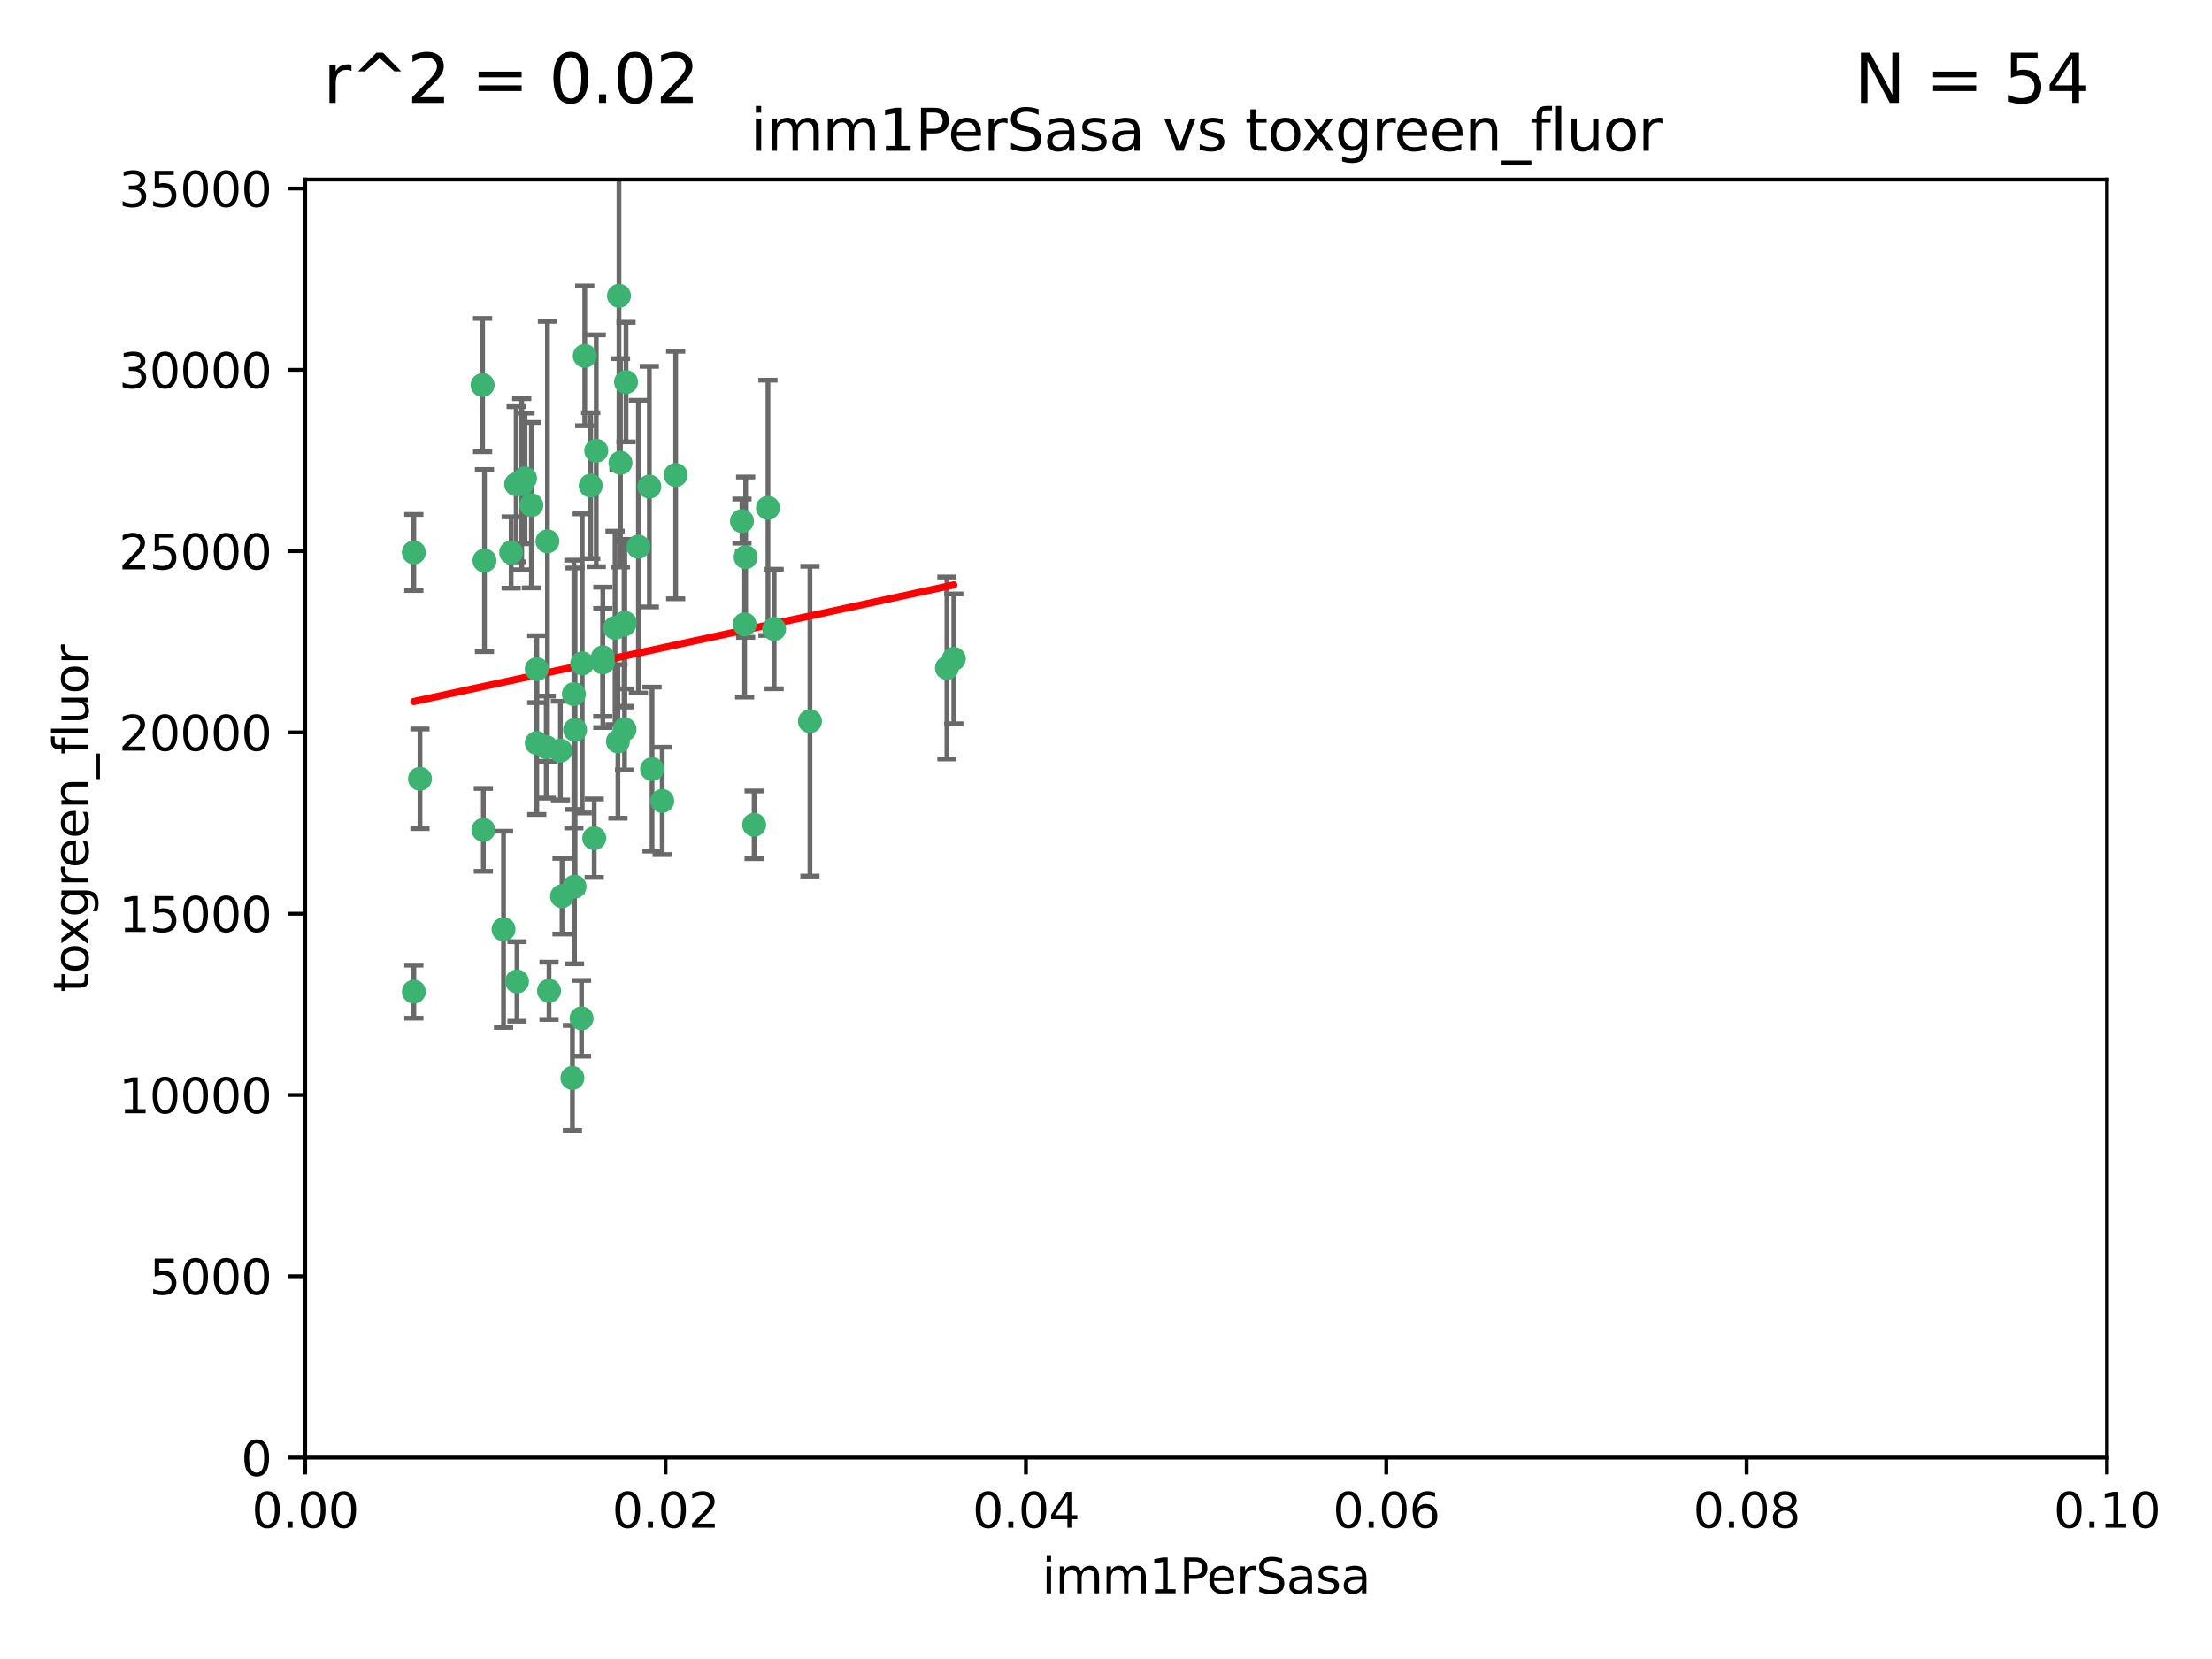 <?xml version="1.0" encoding="utf-8" standalone="no"?>
<!DOCTYPE svg PUBLIC "-//W3C//DTD SVG 1.1//EN"
  "http://www.w3.org/Graphics/SVG/1.1/DTD/svg11.dtd">
<svg xmlns:xlink="http://www.w3.org/1999/xlink" width="460.8pt" height="345.6pt" viewBox="0 0 460.8 345.6" xmlns="http://www.w3.org/2000/svg" version="1.1">
 <defs>
  <style type="text/css">*{stroke-linejoin: round; stroke-linecap: butt}</style>
 </defs>
 <g id="figure_1">
  <g id="patch_1">
   <path d="M 0 345.6 
L 460.8 345.6 
L 460.8 0 
L 0 0 
z
" style="fill: #ffffff"/>
  </g>
  <g id="axes_1">
   <g id="patch_2">
    <path d="M 63.571 303.64 
L 438.93 303.64 
L 438.93 37.411 
L 63.571 37.411 
z
" style="fill: #ffffff"/>
   </g>
   <g id="PathCollection_1">
    <defs>
     <path id="mdc8f7b1205" d="M 0 1.118 
C 0.297 1.118 0.581 1 0.791 0.791 
C 1 0.581 1.118 0.297 1.118 0 
C 1.118 -0.297 1 -0.581 0.791 -0.791 
C 0.581 -1 0.297 -1.118 0 -1.118 
C -0.297 -1.118 -0.581 -1 -0.791 -0.791 
C -1 -0.581 -1.118 -0.297 -1.118 0 
C -1.118 0.297 -1 0.581 -0.791 0.791 
C -0.581 1 -0.297 1.118 0 1.118 
z
" style="stroke: #3cb371"/>
    </defs>
    <g clip-path="url(#p8b59b0410d)">
     <use xlink:href="#mdc8f7b1205" x="108.683" y="100.872" style="fill: #3cb371; stroke: #3cb371"/>
     <use xlink:href="#mdc8f7b1205" x="86.211" y="206.592" style="fill: #3cb371; stroke: #3cb371"/>
     <use xlink:href="#mdc8f7b1205" x="86.208" y="115.09" style="fill: #3cb371; stroke: #3cb371"/>
     <use xlink:href="#mdc8f7b1205" x="135.831" y="160.224" style="fill: #3cb371; stroke: #3cb371"/>
     <use xlink:href="#mdc8f7b1205" x="116.743" y="156.366" style="fill: #3cb371; stroke: #3cb371"/>
     <use xlink:href="#mdc8f7b1205" x="100.534" y="80.209" style="fill: #3cb371; stroke: #3cb371"/>
     <use xlink:href="#mdc8f7b1205" x="100.922" y="116.772" style="fill: #3cb371; stroke: #3cb371"/>
     <use xlink:href="#mdc8f7b1205" x="106.479" y="115.091" style="fill: #3cb371; stroke: #3cb371"/>
     <use xlink:href="#mdc8f7b1205" x="130.105" y="151.945" style="fill: #3cb371; stroke: #3cb371"/>
     <use xlink:href="#mdc8f7b1205" x="107.526" y="100.88" style="fill: #3cb371; stroke: #3cb371"/>
     <use xlink:href="#mdc8f7b1205" x="111.816" y="154.79" style="fill: #3cb371; stroke: #3cb371"/>
     <use xlink:href="#mdc8f7b1205" x="135.268" y="101.372" style="fill: #3cb371; stroke: #3cb371"/>
     <use xlink:href="#mdc8f7b1205" x="155.33" y="116.067" style="fill: #3cb371; stroke: #3cb371"/>
     <use xlink:href="#mdc8f7b1205" x="114.041" y="112.761" style="fill: #3cb371; stroke: #3cb371"/>
     <use xlink:href="#mdc8f7b1205" x="119.544" y="144.591" style="fill: #3cb371; stroke: #3cb371"/>
     <use xlink:href="#mdc8f7b1205" x="121.813" y="74.129" style="fill: #3cb371; stroke: #3cb371"/>
     <use xlink:href="#mdc8f7b1205" x="123.051" y="101.166" style="fill: #3cb371; stroke: #3cb371"/>
     <use xlink:href="#mdc8f7b1205" x="109.374" y="99.654" style="fill: #3cb371; stroke: #3cb371"/>
     <use xlink:href="#mdc8f7b1205" x="128.943" y="61.614" style="fill: #3cb371; stroke: #3cb371"/>
     <use xlink:href="#mdc8f7b1205" x="159.978" y="105.788" style="fill: #3cb371; stroke: #3cb371"/>
     <use xlink:href="#mdc8f7b1205" x="129.253" y="96.415" style="fill: #3cb371; stroke: #3cb371"/>
     <use xlink:href="#mdc8f7b1205" x="161.267" y="131.033" style="fill: #3cb371; stroke: #3cb371"/>
     <use xlink:href="#mdc8f7b1205" x="121.287" y="138.203" style="fill: #3cb371; stroke: #3cb371"/>
     <use xlink:href="#mdc8f7b1205" x="130.006" y="130.114" style="fill: #3cb371; stroke: #3cb371"/>
     <use xlink:href="#mdc8f7b1205" x="132.989" y="113.883" style="fill: #3cb371; stroke: #3cb371"/>
     <use xlink:href="#mdc8f7b1205" x="123.786" y="174.616" style="fill: #3cb371; stroke: #3cb371"/>
     <use xlink:href="#mdc8f7b1205" x="125.578" y="136.942" style="fill: #3cb371; stroke: #3cb371"/>
     <use xlink:href="#mdc8f7b1205" x="107.693" y="204.462" style="fill: #3cb371; stroke: #3cb371"/>
     <use xlink:href="#mdc8f7b1205" x="130.41" y="79.585" style="fill: #3cb371; stroke: #3cb371"/>
     <use xlink:href="#mdc8f7b1205" x="114.371" y="206.41" style="fill: #3cb371; stroke: #3cb371"/>
     <use xlink:href="#mdc8f7b1205" x="124.208" y="93.895" style="fill: #3cb371; stroke: #3cb371"/>
     <use xlink:href="#mdc8f7b1205" x="140.752" y="98.96" style="fill: #3cb371; stroke: #3cb371"/>
     <use xlink:href="#mdc8f7b1205" x="155.12" y="130.059" style="fill: #3cb371; stroke: #3cb371"/>
     <use xlink:href="#mdc8f7b1205" x="154.563" y="108.552" style="fill: #3cb371; stroke: #3cb371"/>
     <use xlink:href="#mdc8f7b1205" x="119.246" y="224.561" style="fill: #3cb371; stroke: #3cb371"/>
     <use xlink:href="#mdc8f7b1205" x="113.789" y="155.635" style="fill: #3cb371; stroke: #3cb371"/>
     <use xlink:href="#mdc8f7b1205" x="197.259" y="139.15" style="fill: #3cb371; stroke: #3cb371"/>
     <use xlink:href="#mdc8f7b1205" x="137.946" y="166.847" style="fill: #3cb371; stroke: #3cb371"/>
     <use xlink:href="#mdc8f7b1205" x="111.816" y="139.395" style="fill: #3cb371; stroke: #3cb371"/>
     <use xlink:href="#mdc8f7b1205" x="104.893" y="193.597" style="fill: #3cb371; stroke: #3cb371"/>
     <use xlink:href="#mdc8f7b1205" x="198.694" y="137.251" style="fill: #3cb371; stroke: #3cb371"/>
     <use xlink:href="#mdc8f7b1205" x="157.099" y="171.827" style="fill: #3cb371; stroke: #3cb371"/>
     <use xlink:href="#mdc8f7b1205" x="168.726" y="150.246" style="fill: #3cb371; stroke: #3cb371"/>
     <use xlink:href="#mdc8f7b1205" x="119.679" y="184.712" style="fill: #3cb371; stroke: #3cb371"/>
     <use xlink:href="#mdc8f7b1205" x="128.129" y="130.801" style="fill: #3cb371; stroke: #3cb371"/>
     <use xlink:href="#mdc8f7b1205" x="119.799" y="152.035" style="fill: #3cb371; stroke: #3cb371"/>
     <use xlink:href="#mdc8f7b1205" x="125.573" y="137.993" style="fill: #3cb371; stroke: #3cb371"/>
     <use xlink:href="#mdc8f7b1205" x="121.147" y="212.147" style="fill: #3cb371; stroke: #3cb371"/>
     <use xlink:href="#mdc8f7b1205" x="117.081" y="186.7" style="fill: #3cb371; stroke: #3cb371"/>
     <use xlink:href="#mdc8f7b1205" x="100.692" y="172.883" style="fill: #3cb371; stroke: #3cb371"/>
     <use xlink:href="#mdc8f7b1205" x="130.158" y="129.752" style="fill: #3cb371; stroke: #3cb371"/>
     <use xlink:href="#mdc8f7b1205" x="128.726" y="154.457" style="fill: #3cb371; stroke: #3cb371"/>
     <use xlink:href="#mdc8f7b1205" x="110.694" y="105.234" style="fill: #3cb371; stroke: #3cb371"/>
     <use xlink:href="#mdc8f7b1205" x="87.489" y="162.243" style="fill: #3cb371; stroke: #3cb371"/>
    </g>
   </g>
   <g id="matplotlib.axis_1">
    <g id="xtick_1">
     <g id="line2d_1">
      <defs>
       <path id="m7fdfad449b" d="M 0 0 
L 0 3.5 
" style="stroke: #000000; stroke-width: 0.8"/>
      </defs>
      <g>
       <use xlink:href="#m7fdfad449b" x="63.571" y="303.64" style="stroke: #000000; stroke-width: 0.8"/>
      </g>
     </g>
     <g id="text_1">
      <!-- 0.00 -->
      <g transform="translate(52.438 318.238)scale(0.1 -0.1)">
       <defs>
        <path id="DejaVuSans-30" d="M 2034 4250 
Q 1547 4250 1301 3770 
Q 1056 3291 1056 2328 
Q 1056 1369 1301 889 
Q 1547 409 2034 409 
Q 2525 409 2770 889 
Q 3016 1369 3016 2328 
Q 3016 3291 2770 3770 
Q 2525 4250 2034 4250 
z
M 2034 4750 
Q 2819 4750 3233 4129 
Q 3647 3509 3647 2328 
Q 3647 1150 3233 529 
Q 2819 -91 2034 -91 
Q 1250 -91 836 529 
Q 422 1150 422 2328 
Q 422 3509 836 4129 
Q 1250 4750 2034 4750 
z
" transform="scale(0.016)"/>
        <path id="DejaVuSans-2e" d="M 684 794 
L 1344 794 
L 1344 0 
L 684 0 
L 684 794 
z
" transform="scale(0.016)"/>
       </defs>
       <use xlink:href="#DejaVuSans-30"/>
       <use xlink:href="#DejaVuSans-2e" x="63.623"/>
       <use xlink:href="#DejaVuSans-30" x="95.41"/>
       <use xlink:href="#DejaVuSans-30" x="159.033"/>
      </g>
     </g>
    </g>
    <g id="xtick_2">
     <g id="line2d_2">
      <g>
       <use xlink:href="#m7fdfad449b" x="138.643" y="303.64" style="stroke: #000000; stroke-width: 0.8"/>
      </g>
     </g>
     <g id="text_2">
      <!-- 0.02 -->
      <g transform="translate(127.51 318.238)scale(0.1 -0.1)">
       <defs>
        <path id="DejaVuSans-32" d="M 1228 531 
L 3431 531 
L 3431 0 
L 469 0 
L 469 531 
Q 828 903 1448 1529 
Q 2069 2156 2228 2338 
Q 2531 2678 2651 2914 
Q 2772 3150 2772 3378 
Q 2772 3750 2511 3984 
Q 2250 4219 1831 4219 
Q 1534 4219 1204 4116 
Q 875 4013 500 3803 
L 500 4441 
Q 881 4594 1212 4672 
Q 1544 4750 1819 4750 
Q 2544 4750 2975 4387 
Q 3406 4025 3406 3419 
Q 3406 3131 3298 2873 
Q 3191 2616 2906 2266 
Q 2828 2175 2409 1742 
Q 1991 1309 1228 531 
z
" transform="scale(0.016)"/>
       </defs>
       <use xlink:href="#DejaVuSans-30"/>
       <use xlink:href="#DejaVuSans-2e" x="63.623"/>
       <use xlink:href="#DejaVuSans-30" x="95.41"/>
       <use xlink:href="#DejaVuSans-32" x="159.033"/>
      </g>
     </g>
    </g>
    <g id="xtick_3">
     <g id="line2d_3">
      <g>
       <use xlink:href="#m7fdfad449b" x="213.715" y="303.64" style="stroke: #000000; stroke-width: 0.8"/>
      </g>
     </g>
     <g id="text_3">
      <!-- 0.04 -->
      <g transform="translate(202.582 318.238)scale(0.1 -0.1)">
       <defs>
        <path id="DejaVuSans-34" d="M 2419 4116 
L 825 1625 
L 2419 1625 
L 2419 4116 
z
M 2253 4666 
L 3047 4666 
L 3047 1625 
L 3713 1625 
L 3713 1100 
L 3047 1100 
L 3047 0 
L 2419 0 
L 2419 1100 
L 313 1100 
L 313 1709 
L 2253 4666 
z
" transform="scale(0.016)"/>
       </defs>
       <use xlink:href="#DejaVuSans-30"/>
       <use xlink:href="#DejaVuSans-2e" x="63.623"/>
       <use xlink:href="#DejaVuSans-30" x="95.41"/>
       <use xlink:href="#DejaVuSans-34" x="159.033"/>
      </g>
     </g>
    </g>
    <g id="xtick_4">
     <g id="line2d_4">
      <g>
       <use xlink:href="#m7fdfad449b" x="288.786" y="303.64" style="stroke: #000000; stroke-width: 0.8"/>
      </g>
     </g>
     <g id="text_4">
      <!-- 0.06 -->
      <g transform="translate(277.654 318.238)scale(0.1 -0.1)">
       <defs>
        <path id="DejaVuSans-36" d="M 2113 2584 
Q 1688 2584 1439 2293 
Q 1191 2003 1191 1497 
Q 1191 994 1439 701 
Q 1688 409 2113 409 
Q 2538 409 2786 701 
Q 3034 994 3034 1497 
Q 3034 2003 2786 2293 
Q 2538 2584 2113 2584 
z
M 3366 4563 
L 3366 3988 
Q 3128 4100 2886 4159 
Q 2644 4219 2406 4219 
Q 1781 4219 1451 3797 
Q 1122 3375 1075 2522 
Q 1259 2794 1537 2939 
Q 1816 3084 2150 3084 
Q 2853 3084 3261 2657 
Q 3669 2231 3669 1497 
Q 3669 778 3244 343 
Q 2819 -91 2113 -91 
Q 1303 -91 875 529 
Q 447 1150 447 2328 
Q 447 3434 972 4092 
Q 1497 4750 2381 4750 
Q 2619 4750 2861 4703 
Q 3103 4656 3366 4563 
z
" transform="scale(0.016)"/>
       </defs>
       <use xlink:href="#DejaVuSans-30"/>
       <use xlink:href="#DejaVuSans-2e" x="63.623"/>
       <use xlink:href="#DejaVuSans-30" x="95.41"/>
       <use xlink:href="#DejaVuSans-36" x="159.033"/>
      </g>
     </g>
    </g>
    <g id="xtick_5">
     <g id="line2d_5">
      <g>
       <use xlink:href="#m7fdfad449b" x="363.858" y="303.64" style="stroke: #000000; stroke-width: 0.8"/>
      </g>
     </g>
     <g id="text_5">
      <!-- 0.08 -->
      <g transform="translate(352.725 318.238)scale(0.1 -0.1)">
       <defs>
        <path id="DejaVuSans-38" d="M 2034 2216 
Q 1584 2216 1326 1975 
Q 1069 1734 1069 1313 
Q 1069 891 1326 650 
Q 1584 409 2034 409 
Q 2484 409 2743 651 
Q 3003 894 3003 1313 
Q 3003 1734 2745 1975 
Q 2488 2216 2034 2216 
z
M 1403 2484 
Q 997 2584 770 2862 
Q 544 3141 544 3541 
Q 544 4100 942 4425 
Q 1341 4750 2034 4750 
Q 2731 4750 3128 4425 
Q 3525 4100 3525 3541 
Q 3525 3141 3298 2862 
Q 3072 2584 2669 2484 
Q 3125 2378 3379 2068 
Q 3634 1759 3634 1313 
Q 3634 634 3220 271 
Q 2806 -91 2034 -91 
Q 1263 -91 848 271 
Q 434 634 434 1313 
Q 434 1759 690 2068 
Q 947 2378 1403 2484 
z
M 1172 3481 
Q 1172 3119 1398 2916 
Q 1625 2713 2034 2713 
Q 2441 2713 2670 2916 
Q 2900 3119 2900 3481 
Q 2900 3844 2670 4047 
Q 2441 4250 2034 4250 
Q 1625 4250 1398 4047 
Q 1172 3844 1172 3481 
z
" transform="scale(0.016)"/>
       </defs>
       <use xlink:href="#DejaVuSans-30"/>
       <use xlink:href="#DejaVuSans-2e" x="63.623"/>
       <use xlink:href="#DejaVuSans-30" x="95.41"/>
       <use xlink:href="#DejaVuSans-38" x="159.033"/>
      </g>
     </g>
    </g>
    <g id="xtick_6">
     <g id="line2d_6">
      <g>
       <use xlink:href="#m7fdfad449b" x="438.93" y="303.64" style="stroke: #000000; stroke-width: 0.8"/>
      </g>
     </g>
     <g id="text_6">
      <!-- 0.10 -->
      <g transform="translate(427.797 318.238)scale(0.1 -0.1)">
       <defs>
        <path id="DejaVuSans-31" d="M 794 531 
L 1825 531 
L 1825 4091 
L 703 3866 
L 703 4441 
L 1819 4666 
L 2450 4666 
L 2450 531 
L 3481 531 
L 3481 0 
L 794 0 
L 794 531 
z
" transform="scale(0.016)"/>
       </defs>
       <use xlink:href="#DejaVuSans-30"/>
       <use xlink:href="#DejaVuSans-2e" x="63.623"/>
       <use xlink:href="#DejaVuSans-31" x="95.41"/>
       <use xlink:href="#DejaVuSans-30" x="159.033"/>
      </g>
     </g>
    </g>
    <g id="text_7">
     <!-- imm1PerSasa -->
     <g transform="translate(217.067 331.917)scale(0.1 -0.1)">
      <defs>
       <path id="DejaVuSans-69" d="M 603 3500 
L 1178 3500 
L 1178 0 
L 603 0 
L 603 3500 
z
M 603 4863 
L 1178 4863 
L 1178 4134 
L 603 4134 
L 603 4863 
z
" transform="scale(0.016)"/>
       <path id="DejaVuSans-6d" d="M 3328 2828 
Q 3544 3216 3844 3400 
Q 4144 3584 4550 3584 
Q 5097 3584 5394 3201 
Q 5691 2819 5691 2113 
L 5691 0 
L 5113 0 
L 5113 2094 
Q 5113 2597 4934 2840 
Q 4756 3084 4391 3084 
Q 3944 3084 3684 2787 
Q 3425 2491 3425 1978 
L 3425 0 
L 2847 0 
L 2847 2094 
Q 2847 2600 2669 2842 
Q 2491 3084 2119 3084 
Q 1678 3084 1418 2786 
Q 1159 2488 1159 1978 
L 1159 0 
L 581 0 
L 581 3500 
L 1159 3500 
L 1159 2956 
Q 1356 3278 1631 3431 
Q 1906 3584 2284 3584 
Q 2666 3584 2933 3390 
Q 3200 3197 3328 2828 
z
" transform="scale(0.016)"/>
       <path id="DejaVuSans-50" d="M 1259 4147 
L 1259 2394 
L 2053 2394 
Q 2494 2394 2734 2622 
Q 2975 2850 2975 3272 
Q 2975 3691 2734 3919 
Q 2494 4147 2053 4147 
L 1259 4147 
z
M 628 4666 
L 2053 4666 
Q 2838 4666 3239 4311 
Q 3641 3956 3641 3272 
Q 3641 2581 3239 2228 
Q 2838 1875 2053 1875 
L 1259 1875 
L 1259 0 
L 628 0 
L 628 4666 
z
" transform="scale(0.016)"/>
       <path id="DejaVuSans-65" d="M 3597 1894 
L 3597 1613 
L 953 1613 
Q 991 1019 1311 708 
Q 1631 397 2203 397 
Q 2534 397 2845 478 
Q 3156 559 3463 722 
L 3463 178 
Q 3153 47 2828 -22 
Q 2503 -91 2169 -91 
Q 1331 -91 842 396 
Q 353 884 353 1716 
Q 353 2575 817 3079 
Q 1281 3584 2069 3584 
Q 2775 3584 3186 3129 
Q 3597 2675 3597 1894 
z
M 3022 2063 
Q 3016 2534 2758 2815 
Q 2500 3097 2075 3097 
Q 1594 3097 1305 2825 
Q 1016 2553 972 2059 
L 3022 2063 
z
" transform="scale(0.016)"/>
       <path id="DejaVuSans-72" d="M 2631 2963 
Q 2534 3019 2420 3045 
Q 2306 3072 2169 3072 
Q 1681 3072 1420 2755 
Q 1159 2438 1159 1844 
L 1159 0 
L 581 0 
L 581 3500 
L 1159 3500 
L 1159 2956 
Q 1341 3275 1631 3429 
Q 1922 3584 2338 3584 
Q 2397 3584 2469 3576 
Q 2541 3569 2628 3553 
L 2631 2963 
z
" transform="scale(0.016)"/>
       <path id="DejaVuSans-53" d="M 3425 4513 
L 3425 3897 
Q 3066 4069 2747 4153 
Q 2428 4238 2131 4238 
Q 1616 4238 1336 4038 
Q 1056 3838 1056 3469 
Q 1056 3159 1242 3001 
Q 1428 2844 1947 2747 
L 2328 2669 
Q 3034 2534 3370 2195 
Q 3706 1856 3706 1288 
Q 3706 609 3251 259 
Q 2797 -91 1919 -91 
Q 1588 -91 1214 -16 
Q 841 59 441 206 
L 441 856 
Q 825 641 1194 531 
Q 1563 422 1919 422 
Q 2459 422 2753 634 
Q 3047 847 3047 1241 
Q 3047 1584 2836 1778 
Q 2625 1972 2144 2069 
L 1759 2144 
Q 1053 2284 737 2584 
Q 422 2884 422 3419 
Q 422 4038 858 4394 
Q 1294 4750 2059 4750 
Q 2388 4750 2728 4690 
Q 3069 4631 3425 4513 
z
" transform="scale(0.016)"/>
       <path id="DejaVuSans-61" d="M 2194 1759 
Q 1497 1759 1228 1600 
Q 959 1441 959 1056 
Q 959 750 1161 570 
Q 1363 391 1709 391 
Q 2188 391 2477 730 
Q 2766 1069 2766 1631 
L 2766 1759 
L 2194 1759 
z
M 3341 1997 
L 3341 0 
L 2766 0 
L 2766 531 
Q 2569 213 2275 61 
Q 1981 -91 1556 -91 
Q 1019 -91 701 211 
Q 384 513 384 1019 
Q 384 1609 779 1909 
Q 1175 2209 1959 2209 
L 2766 2209 
L 2766 2266 
Q 2766 2663 2505 2880 
Q 2244 3097 1772 3097 
Q 1472 3097 1187 3025 
Q 903 2953 641 2809 
L 641 3341 
Q 956 3463 1253 3523 
Q 1550 3584 1831 3584 
Q 2591 3584 2966 3190 
Q 3341 2797 3341 1997 
z
" transform="scale(0.016)"/>
       <path id="DejaVuSans-73" d="M 2834 3397 
L 2834 2853 
Q 2591 2978 2328 3040 
Q 2066 3103 1784 3103 
Q 1356 3103 1142 2972 
Q 928 2841 928 2578 
Q 928 2378 1081 2264 
Q 1234 2150 1697 2047 
L 1894 2003 
Q 2506 1872 2764 1633 
Q 3022 1394 3022 966 
Q 3022 478 2636 193 
Q 2250 -91 1575 -91 
Q 1294 -91 989 -36 
Q 684 19 347 128 
L 347 722 
Q 666 556 975 473 
Q 1284 391 1588 391 
Q 1994 391 2212 530 
Q 2431 669 2431 922 
Q 2431 1156 2273 1281 
Q 2116 1406 1581 1522 
L 1381 1569 
Q 847 1681 609 1914 
Q 372 2147 372 2553 
Q 372 3047 722 3315 
Q 1072 3584 1716 3584 
Q 2034 3584 2315 3537 
Q 2597 3491 2834 3397 
z
" transform="scale(0.016)"/>
      </defs>
      <use xlink:href="#DejaVuSans-69"/>
      <use xlink:href="#DejaVuSans-6d" x="27.783"/>
      <use xlink:href="#DejaVuSans-6d" x="125.195"/>
      <use xlink:href="#DejaVuSans-31" x="222.607"/>
      <use xlink:href="#DejaVuSans-50" x="286.23"/>
      <use xlink:href="#DejaVuSans-65" x="342.908"/>
      <use xlink:href="#DejaVuSans-72" x="404.432"/>
      <use xlink:href="#DejaVuSans-53" x="445.545"/>
      <use xlink:href="#DejaVuSans-61" x="509.021"/>
      <use xlink:href="#DejaVuSans-73" x="570.301"/>
      <use xlink:href="#DejaVuSans-61" x="622.4"/>
     </g>
    </g>
   </g>
   <g id="matplotlib.axis_2">
    <g id="ytick_1">
     <g id="line2d_7">
      <defs>
       <path id="m19985b7cfa" d="M 0 0 
L -3.5 0 
" style="stroke: #000000; stroke-width: 0.8"/>
      </defs>
      <g>
       <use xlink:href="#m19985b7cfa" x="63.571" y="303.64" style="stroke: #000000; stroke-width: 0.8"/>
      </g>
     </g>
     <g id="text_8">
      <!-- 0 -->
      <g transform="translate(50.209 307.439)scale(0.1 -0.1)">
       <use xlink:href="#DejaVuSans-30"/>
      </g>
     </g>
    </g>
    <g id="ytick_2">
     <g id="line2d_8">
      <g>
       <use xlink:href="#m19985b7cfa" x="63.571" y="265.874" style="stroke: #000000; stroke-width: 0.8"/>
      </g>
     </g>
     <g id="text_9">
      <!-- 5000 -->
      <g transform="translate(31.121 269.673)scale(0.1 -0.1)">
       <defs>
        <path id="DejaVuSans-35" d="M 691 4666 
L 3169 4666 
L 3169 4134 
L 1269 4134 
L 1269 2991 
Q 1406 3038 1543 3061 
Q 1681 3084 1819 3084 
Q 2600 3084 3056 2656 
Q 3513 2228 3513 1497 
Q 3513 744 3044 326 
Q 2575 -91 1722 -91 
Q 1428 -91 1123 -41 
Q 819 9 494 109 
L 494 744 
Q 775 591 1075 516 
Q 1375 441 1709 441 
Q 2250 441 2565 725 
Q 2881 1009 2881 1497 
Q 2881 1984 2565 2268 
Q 2250 2553 1709 2553 
Q 1456 2553 1204 2497 
Q 953 2441 691 2322 
L 691 4666 
z
" transform="scale(0.016)"/>
       </defs>
       <use xlink:href="#DejaVuSans-35"/>
       <use xlink:href="#DejaVuSans-30" x="63.623"/>
       <use xlink:href="#DejaVuSans-30" x="127.246"/>
       <use xlink:href="#DejaVuSans-30" x="190.869"/>
      </g>
     </g>
    </g>
    <g id="ytick_3">
     <g id="line2d_9">
      <g>
       <use xlink:href="#m19985b7cfa" x="63.571" y="228.108" style="stroke: #000000; stroke-width: 0.8"/>
      </g>
     </g>
     <g id="text_10">
      <!-- 10000 -->
      <g transform="translate(24.759 231.907)scale(0.1 -0.1)">
       <use xlink:href="#DejaVuSans-31"/>
       <use xlink:href="#DejaVuSans-30" x="63.623"/>
       <use xlink:href="#DejaVuSans-30" x="127.246"/>
       <use xlink:href="#DejaVuSans-30" x="190.869"/>
       <use xlink:href="#DejaVuSans-30" x="254.492"/>
      </g>
     </g>
    </g>
    <g id="ytick_4">
     <g id="line2d_10">
      <g>
       <use xlink:href="#m19985b7cfa" x="63.571" y="190.342" style="stroke: #000000; stroke-width: 0.8"/>
      </g>
     </g>
     <g id="text_11">
      <!-- 15000 -->
      <g transform="translate(24.759 194.141)scale(0.1 -0.1)">
       <use xlink:href="#DejaVuSans-31"/>
       <use xlink:href="#DejaVuSans-35" x="63.623"/>
       <use xlink:href="#DejaVuSans-30" x="127.246"/>
       <use xlink:href="#DejaVuSans-30" x="190.869"/>
       <use xlink:href="#DejaVuSans-30" x="254.492"/>
      </g>
     </g>
    </g>
    <g id="ytick_5">
     <g id="line2d_11">
      <g>
       <use xlink:href="#m19985b7cfa" x="63.571" y="152.576" style="stroke: #000000; stroke-width: 0.8"/>
      </g>
     </g>
     <g id="text_12">
      <!-- 20000 -->
      <g transform="translate(24.759 156.375)scale(0.1 -0.1)">
       <use xlink:href="#DejaVuSans-32"/>
       <use xlink:href="#DejaVuSans-30" x="63.623"/>
       <use xlink:href="#DejaVuSans-30" x="127.246"/>
       <use xlink:href="#DejaVuSans-30" x="190.869"/>
       <use xlink:href="#DejaVuSans-30" x="254.492"/>
      </g>
     </g>
    </g>
    <g id="ytick_6">
     <g id="line2d_12">
      <g>
       <use xlink:href="#m19985b7cfa" x="63.571" y="114.81" style="stroke: #000000; stroke-width: 0.8"/>
      </g>
     </g>
     <g id="text_13">
      <!-- 25000 -->
      <g transform="translate(24.759 118.609)scale(0.1 -0.1)">
       <use xlink:href="#DejaVuSans-32"/>
       <use xlink:href="#DejaVuSans-35" x="63.623"/>
       <use xlink:href="#DejaVuSans-30" x="127.246"/>
       <use xlink:href="#DejaVuSans-30" x="190.869"/>
       <use xlink:href="#DejaVuSans-30" x="254.492"/>
      </g>
     </g>
    </g>
    <g id="ytick_7">
     <g id="line2d_13">
      <g>
       <use xlink:href="#m19985b7cfa" x="63.571" y="77.044" style="stroke: #000000; stroke-width: 0.8"/>
      </g>
     </g>
     <g id="text_14">
      <!-- 30000 -->
      <g transform="translate(24.759 80.844)scale(0.1 -0.1)">
       <defs>
        <path id="DejaVuSans-33" d="M 2597 2516 
Q 3050 2419 3304 2112 
Q 3559 1806 3559 1356 
Q 3559 666 3084 287 
Q 2609 -91 1734 -91 
Q 1441 -91 1130 -33 
Q 819 25 488 141 
L 488 750 
Q 750 597 1062 519 
Q 1375 441 1716 441 
Q 2309 441 2620 675 
Q 2931 909 2931 1356 
Q 2931 1769 2642 2001 
Q 2353 2234 1838 2234 
L 1294 2234 
L 1294 2753 
L 1863 2753 
Q 2328 2753 2575 2939 
Q 2822 3125 2822 3475 
Q 2822 3834 2567 4026 
Q 2313 4219 1838 4219 
Q 1578 4219 1281 4162 
Q 984 4106 628 3988 
L 628 4550 
Q 988 4650 1302 4700 
Q 1616 4750 1894 4750 
Q 2613 4750 3031 4423 
Q 3450 4097 3450 3541 
Q 3450 3153 3228 2886 
Q 3006 2619 2597 2516 
z
" transform="scale(0.016)"/>
       </defs>
       <use xlink:href="#DejaVuSans-33"/>
       <use xlink:href="#DejaVuSans-30" x="63.623"/>
       <use xlink:href="#DejaVuSans-30" x="127.246"/>
       <use xlink:href="#DejaVuSans-30" x="190.869"/>
       <use xlink:href="#DejaVuSans-30" x="254.492"/>
      </g>
     </g>
    </g>
    <g id="ytick_8">
     <g id="line2d_14">
      <g>
       <use xlink:href="#m19985b7cfa" x="63.571" y="39.278" style="stroke: #000000; stroke-width: 0.8"/>
      </g>
     </g>
     <g id="text_15">
      <!-- 35000 -->
      <g transform="translate(24.759 43.078)scale(0.1 -0.1)">
       <use xlink:href="#DejaVuSans-33"/>
       <use xlink:href="#DejaVuSans-35" x="63.623"/>
       <use xlink:href="#DejaVuSans-30" x="127.246"/>
       <use xlink:href="#DejaVuSans-30" x="190.869"/>
       <use xlink:href="#DejaVuSans-30" x="254.492"/>
      </g>
     </g>
    </g>
    <g id="text_16">
     <!-- toxgreen_fluor -->
     <g transform="translate(18.401 206.72)rotate(-90)scale(0.1 -0.1)">
      <defs>
       <path id="DejaVuSans-74" d="M 1172 4494 
L 1172 3500 
L 2356 3500 
L 2356 3053 
L 1172 3053 
L 1172 1153 
Q 1172 725 1289 603 
Q 1406 481 1766 481 
L 2356 481 
L 2356 0 
L 1766 0 
Q 1100 0 847 248 
Q 594 497 594 1153 
L 594 3053 
L 172 3053 
L 172 3500 
L 594 3500 
L 594 4494 
L 1172 4494 
z
" transform="scale(0.016)"/>
       <path id="DejaVuSans-6f" d="M 1959 3097 
Q 1497 3097 1228 2736 
Q 959 2375 959 1747 
Q 959 1119 1226 758 
Q 1494 397 1959 397 
Q 2419 397 2687 759 
Q 2956 1122 2956 1747 
Q 2956 2369 2687 2733 
Q 2419 3097 1959 3097 
z
M 1959 3584 
Q 2709 3584 3137 3096 
Q 3566 2609 3566 1747 
Q 3566 888 3137 398 
Q 2709 -91 1959 -91 
Q 1206 -91 779 398 
Q 353 888 353 1747 
Q 353 2609 779 3096 
Q 1206 3584 1959 3584 
z
" transform="scale(0.016)"/>
       <path id="DejaVuSans-78" d="M 3513 3500 
L 2247 1797 
L 3578 0 
L 2900 0 
L 1881 1375 
L 863 0 
L 184 0 
L 1544 1831 
L 300 3500 
L 978 3500 
L 1906 2253 
L 2834 3500 
L 3513 3500 
z
" transform="scale(0.016)"/>
       <path id="DejaVuSans-67" d="M 2906 1791 
Q 2906 2416 2648 2759 
Q 2391 3103 1925 3103 
Q 1463 3103 1205 2759 
Q 947 2416 947 1791 
Q 947 1169 1205 825 
Q 1463 481 1925 481 
Q 2391 481 2648 825 
Q 2906 1169 2906 1791 
z
M 3481 434 
Q 3481 -459 3084 -895 
Q 2688 -1331 1869 -1331 
Q 1566 -1331 1297 -1286 
Q 1028 -1241 775 -1147 
L 775 -588 
Q 1028 -725 1275 -790 
Q 1522 -856 1778 -856 
Q 2344 -856 2625 -561 
Q 2906 -266 2906 331 
L 2906 616 
Q 2728 306 2450 153 
Q 2172 0 1784 0 
Q 1141 0 747 490 
Q 353 981 353 1791 
Q 353 2603 747 3093 
Q 1141 3584 1784 3584 
Q 2172 3584 2450 3431 
Q 2728 3278 2906 2969 
L 2906 3500 
L 3481 3500 
L 3481 434 
z
" transform="scale(0.016)"/>
       <path id="DejaVuSans-6e" d="M 3513 2113 
L 3513 0 
L 2938 0 
L 2938 2094 
Q 2938 2591 2744 2837 
Q 2550 3084 2163 3084 
Q 1697 3084 1428 2787 
Q 1159 2491 1159 1978 
L 1159 0 
L 581 0 
L 581 3500 
L 1159 3500 
L 1159 2956 
Q 1366 3272 1645 3428 
Q 1925 3584 2291 3584 
Q 2894 3584 3203 3211 
Q 3513 2838 3513 2113 
z
" transform="scale(0.016)"/>
       <path id="DejaVuSans-5f" d="M 3263 -1063 
L 3263 -1509 
L -63 -1509 
L -63 -1063 
L 3263 -1063 
z
" transform="scale(0.016)"/>
       <path id="DejaVuSans-66" d="M 2375 4863 
L 2375 4384 
L 1825 4384 
Q 1516 4384 1395 4259 
Q 1275 4134 1275 3809 
L 1275 3500 
L 2222 3500 
L 2222 3053 
L 1275 3053 
L 1275 0 
L 697 0 
L 697 3053 
L 147 3053 
L 147 3500 
L 697 3500 
L 697 3744 
Q 697 4328 969 4595 
Q 1241 4863 1831 4863 
L 2375 4863 
z
" transform="scale(0.016)"/>
       <path id="DejaVuSans-6c" d="M 603 4863 
L 1178 4863 
L 1178 0 
L 603 0 
L 603 4863 
z
" transform="scale(0.016)"/>
       <path id="DejaVuSans-75" d="M 544 1381 
L 544 3500 
L 1119 3500 
L 1119 1403 
Q 1119 906 1312 657 
Q 1506 409 1894 409 
Q 2359 409 2629 706 
Q 2900 1003 2900 1516 
L 2900 3500 
L 3475 3500 
L 3475 0 
L 2900 0 
L 2900 538 
Q 2691 219 2414 64 
Q 2138 -91 1772 -91 
Q 1169 -91 856 284 
Q 544 659 544 1381 
z
M 1991 3584 
L 1991 3584 
z
" transform="scale(0.016)"/>
      </defs>
      <use xlink:href="#DejaVuSans-74"/>
      <use xlink:href="#DejaVuSans-6f" x="39.209"/>
      <use xlink:href="#DejaVuSans-78" x="97.266"/>
      <use xlink:href="#DejaVuSans-67" x="156.445"/>
      <use xlink:href="#DejaVuSans-72" x="219.922"/>
      <use xlink:href="#DejaVuSans-65" x="258.785"/>
      <use xlink:href="#DejaVuSans-65" x="320.309"/>
      <use xlink:href="#DejaVuSans-6e" x="381.832"/>
      <use xlink:href="#DejaVuSans-5f" x="445.211"/>
      <use xlink:href="#DejaVuSans-66" x="495.211"/>
      <use xlink:href="#DejaVuSans-6c" x="530.416"/>
      <use xlink:href="#DejaVuSans-75" x="558.199"/>
      <use xlink:href="#DejaVuSans-6f" x="621.578"/>
      <use xlink:href="#DejaVuSans-72" x="682.76"/>
     </g>
    </g>
   </g>
   <g id="LineCollection_1">
    <path d="M 108.683 118.692 
L 108.683 83.052 
" clip-path="url(#p8b59b0410d)" style="fill: none; stroke: #696969"/>
    <path d="M 86.211 212.112 
L 86.211 201.073 
" clip-path="url(#p8b59b0410d)" style="fill: none; stroke: #696969"/>
    <path d="M 86.208 123.008 
L 86.208 107.171 
" clip-path="url(#p8b59b0410d)" style="fill: none; stroke: #696969"/>
    <path d="M 135.831 177.314 
L 135.831 143.135 
" clip-path="url(#p8b59b0410d)" style="fill: none; stroke: #696969"/>
    <path d="M 116.743 166.65 
L 116.743 146.083 
" clip-path="url(#p8b59b0410d)" style="fill: none; stroke: #696969"/>
    <path d="M 100.534 94.094 
L 100.534 66.324 
" clip-path="url(#p8b59b0410d)" style="fill: none; stroke: #696969"/>
    <path d="M 100.922 135.741 
L 100.922 97.804 
" clip-path="url(#p8b59b0410d)" style="fill: none; stroke: #696969"/>
    <path d="M 106.479 122.516 
L 106.479 107.666 
" clip-path="url(#p8b59b0410d)" style="fill: none; stroke: #696969"/>
    <path d="M 130.105 160.385 
L 130.105 143.505 
" clip-path="url(#p8b59b0410d)" style="fill: none; stroke: #696969"/>
    <path d="M 107.526 117.048 
L 107.526 84.711 
" clip-path="url(#p8b59b0410d)" style="fill: none; stroke: #696969"/>
    <path d="M 111.816 169.67 
L 111.816 139.91 
" clip-path="url(#p8b59b0410d)" style="fill: none; stroke: #696969"/>
    <path d="M 135.268 126.436 
L 135.268 76.309 
" clip-path="url(#p8b59b0410d)" style="fill: none; stroke: #696969"/>
    <path d="M 155.33 132.771 
L 155.33 99.364 
" clip-path="url(#p8b59b0410d)" style="fill: none; stroke: #696969"/>
    <path d="M 114.041 158.597 
L 114.041 66.926 
" clip-path="url(#p8b59b0410d)" style="fill: none; stroke: #696969"/>
    <path d="M 119.544 172.484 
L 119.544 116.697 
" clip-path="url(#p8b59b0410d)" style="fill: none; stroke: #696969"/>
    <path d="M 121.813 88.692 
L 121.813 59.566 
" clip-path="url(#p8b59b0410d)" style="fill: none; stroke: #696969"/>
    <path d="M 123.051 116.358 
L 123.051 85.973 
" clip-path="url(#p8b59b0410d)" style="fill: none; stroke: #696969"/>
    <path d="M 109.374 113.257 
L 109.374 86.051 
" clip-path="url(#p8b59b0410d)" style="fill: none; stroke: #696969"/>
    <path d="M 128.943 97.825 
L 128.943 25.402 
" clip-path="url(#p8b59b0410d)" style="fill: none; stroke: #696969"/>
    <path d="M 159.978 132.373 
L 159.978 79.202 
" clip-path="url(#p8b59b0410d)" style="fill: none; stroke: #696969"/>
    <path d="M 129.253 118.115 
L 129.253 74.714 
" clip-path="url(#p8b59b0410d)" style="fill: none; stroke: #696969"/>
    <path d="M 161.267 143.479 
L 161.267 118.586 
" clip-path="url(#p8b59b0410d)" style="fill: none; stroke: #696969"/>
    <path d="M 121.287 169.362 
L 121.287 107.043 
" clip-path="url(#p8b59b0410d)" style="fill: none; stroke: #696969"/>
    <path d="M 130.006 147.286 
L 130.006 112.943 
" clip-path="url(#p8b59b0410d)" style="fill: none; stroke: #696969"/>
    <path d="M 132.989 144.378 
L 132.989 83.389 
" clip-path="url(#p8b59b0410d)" style="fill: none; stroke: #696969"/>
    <path d="M 123.786 182.79 
L 123.786 166.441 
" clip-path="url(#p8b59b0410d)" style="fill: none; stroke: #696969"/>
    <path d="M 125.578 151.57 
L 125.578 122.315 
" clip-path="url(#p8b59b0410d)" style="fill: none; stroke: #696969"/>
    <path d="M 107.693 212.746 
L 107.693 196.178 
" clip-path="url(#p8b59b0410d)" style="fill: none; stroke: #696969"/>
    <path d="M 130.41 92.04 
L 130.41 67.13 
" clip-path="url(#p8b59b0410d)" style="fill: none; stroke: #696969"/>
    <path d="M 114.371 212.375 
L 114.371 200.445 
" clip-path="url(#p8b59b0410d)" style="fill: none; stroke: #696969"/>
    <path d="M 124.208 118.044 
L 124.208 69.747 
" clip-path="url(#p8b59b0410d)" style="fill: none; stroke: #696969"/>
    <path d="M 140.752 124.744 
L 140.752 73.175 
" clip-path="url(#p8b59b0410d)" style="fill: none; stroke: #696969"/>
    <path d="M 155.12 145.209 
L 155.12 114.909 
" clip-path="url(#p8b59b0410d)" style="fill: none; stroke: #696969"/>
    <path d="M 154.563 113.148 
L 154.563 103.957 
" clip-path="url(#p8b59b0410d)" style="fill: none; stroke: #696969"/>
    <path d="M 119.246 235.496 
L 119.246 213.627 
" clip-path="url(#p8b59b0410d)" style="fill: none; stroke: #696969"/>
    <path d="M 113.789 166.268 
L 113.789 145.002 
" clip-path="url(#p8b59b0410d)" style="fill: none; stroke: #696969"/>
    <path d="M 197.259 158.1 
L 197.259 120.201 
" clip-path="url(#p8b59b0410d)" style="fill: none; stroke: #696969"/>
    <path d="M 137.946 178.027 
L 137.946 155.668 
" clip-path="url(#p8b59b0410d)" style="fill: none; stroke: #696969"/>
    <path d="M 111.816 146.369 
L 111.816 132.42 
" clip-path="url(#p8b59b0410d)" style="fill: none; stroke: #696969"/>
    <path d="M 104.893 214.035 
L 104.893 173.16 
" clip-path="url(#p8b59b0410d)" style="fill: none; stroke: #696969"/>
    <path d="M 198.694 150.773 
L 198.694 123.729 
" clip-path="url(#p8b59b0410d)" style="fill: none; stroke: #696969"/>
    <path d="M 157.099 178.879 
L 157.099 164.775 
" clip-path="url(#p8b59b0410d)" style="fill: none; stroke: #696969"/>
    <path d="M 168.726 182.519 
L 168.726 117.972 
" clip-path="url(#p8b59b0410d)" style="fill: none; stroke: #696969"/>
    <path d="M 119.679 200.794 
L 119.679 168.63 
" clip-path="url(#p8b59b0410d)" style="fill: none; stroke: #696969"/>
    <path d="M 128.129 150.951 
L 128.129 110.652 
" clip-path="url(#p8b59b0410d)" style="fill: none; stroke: #696969"/>
    <path d="M 119.799 185.743 
L 119.799 118.327 
" clip-path="url(#p8b59b0410d)" style="fill: none; stroke: #696969"/>
    <path d="M 125.573 149.246 
L 125.573 126.741 
" clip-path="url(#p8b59b0410d)" style="fill: none; stroke: #696969"/>
    <path d="M 121.147 220.035 
L 121.147 204.259 
" clip-path="url(#p8b59b0410d)" style="fill: none; stroke: #696969"/>
    <path d="M 117.081 194.587 
L 117.081 178.814 
" clip-path="url(#p8b59b0410d)" style="fill: none; stroke: #696969"/>
    <path d="M 100.692 181.512 
L 100.692 164.255 
" clip-path="url(#p8b59b0410d)" style="fill: none; stroke: #696969"/>
    <path d="M 130.158 147.136 
L 130.158 112.367 
" clip-path="url(#p8b59b0410d)" style="fill: none; stroke: #696969"/>
    <path d="M 128.726 170.456 
L 128.726 138.458 
" clip-path="url(#p8b59b0410d)" style="fill: none; stroke: #696969"/>
    <path d="M 110.694 122.461 
L 110.694 88.007 
" clip-path="url(#p8b59b0410d)" style="fill: none; stroke: #696969"/>
    <path d="M 87.489 172.618 
L 87.489 151.867 
" clip-path="url(#p8b59b0410d)" style="fill: none; stroke: #696969"/>
   </g>
   <g id="line2d_15">
    <defs>
     <path id="m3d93554001" d="M 2 0 
L -2 -0 
" style="stroke: #696969"/>
    </defs>
    <g clip-path="url(#p8b59b0410d)">
     <use xlink:href="#m3d93554001" x="108.683" y="118.692" style="fill: #696969; stroke: #696969"/>
     <use xlink:href="#m3d93554001" x="86.211" y="212.112" style="fill: #696969; stroke: #696969"/>
     <use xlink:href="#m3d93554001" x="86.208" y="123.008" style="fill: #696969; stroke: #696969"/>
     <use xlink:href="#m3d93554001" x="135.831" y="177.314" style="fill: #696969; stroke: #696969"/>
     <use xlink:href="#m3d93554001" x="116.743" y="166.65" style="fill: #696969; stroke: #696969"/>
     <use xlink:href="#m3d93554001" x="100.534" y="94.094" style="fill: #696969; stroke: #696969"/>
     <use xlink:href="#m3d93554001" x="100.922" y="135.741" style="fill: #696969; stroke: #696969"/>
     <use xlink:href="#m3d93554001" x="106.479" y="122.516" style="fill: #696969; stroke: #696969"/>
     <use xlink:href="#m3d93554001" x="130.105" y="160.385" style="fill: #696969; stroke: #696969"/>
     <use xlink:href="#m3d93554001" x="107.526" y="117.048" style="fill: #696969; stroke: #696969"/>
     <use xlink:href="#m3d93554001" x="111.816" y="169.67" style="fill: #696969; stroke: #696969"/>
     <use xlink:href="#m3d93554001" x="135.268" y="126.436" style="fill: #696969; stroke: #696969"/>
     <use xlink:href="#m3d93554001" x="155.33" y="132.771" style="fill: #696969; stroke: #696969"/>
     <use xlink:href="#m3d93554001" x="114.041" y="158.597" style="fill: #696969; stroke: #696969"/>
     <use xlink:href="#m3d93554001" x="119.544" y="172.484" style="fill: #696969; stroke: #696969"/>
     <use xlink:href="#m3d93554001" x="121.813" y="88.692" style="fill: #696969; stroke: #696969"/>
     <use xlink:href="#m3d93554001" x="123.051" y="116.358" style="fill: #696969; stroke: #696969"/>
     <use xlink:href="#m3d93554001" x="109.374" y="113.257" style="fill: #696969; stroke: #696969"/>
     <use xlink:href="#m3d93554001" x="128.943" y="97.825" style="fill: #696969; stroke: #696969"/>
     <use xlink:href="#m3d93554001" x="159.978" y="132.373" style="fill: #696969; stroke: #696969"/>
     <use xlink:href="#m3d93554001" x="129.253" y="118.115" style="fill: #696969; stroke: #696969"/>
     <use xlink:href="#m3d93554001" x="161.267" y="143.479" style="fill: #696969; stroke: #696969"/>
     <use xlink:href="#m3d93554001" x="121.287" y="169.362" style="fill: #696969; stroke: #696969"/>
     <use xlink:href="#m3d93554001" x="130.006" y="147.286" style="fill: #696969; stroke: #696969"/>
     <use xlink:href="#m3d93554001" x="132.989" y="144.378" style="fill: #696969; stroke: #696969"/>
     <use xlink:href="#m3d93554001" x="123.786" y="182.79" style="fill: #696969; stroke: #696969"/>
     <use xlink:href="#m3d93554001" x="125.578" y="151.57" style="fill: #696969; stroke: #696969"/>
     <use xlink:href="#m3d93554001" x="107.693" y="212.746" style="fill: #696969; stroke: #696969"/>
     <use xlink:href="#m3d93554001" x="130.41" y="92.04" style="fill: #696969; stroke: #696969"/>
     <use xlink:href="#m3d93554001" x="114.371" y="212.375" style="fill: #696969; stroke: #696969"/>
     <use xlink:href="#m3d93554001" x="124.208" y="118.044" style="fill: #696969; stroke: #696969"/>
     <use xlink:href="#m3d93554001" x="140.752" y="124.744" style="fill: #696969; stroke: #696969"/>
     <use xlink:href="#m3d93554001" x="155.12" y="145.209" style="fill: #696969; stroke: #696969"/>
     <use xlink:href="#m3d93554001" x="154.563" y="113.148" style="fill: #696969; stroke: #696969"/>
     <use xlink:href="#m3d93554001" x="119.246" y="235.496" style="fill: #696969; stroke: #696969"/>
     <use xlink:href="#m3d93554001" x="113.789" y="166.268" style="fill: #696969; stroke: #696969"/>
     <use xlink:href="#m3d93554001" x="197.259" y="158.1" style="fill: #696969; stroke: #696969"/>
     <use xlink:href="#m3d93554001" x="137.946" y="178.027" style="fill: #696969; stroke: #696969"/>
     <use xlink:href="#m3d93554001" x="111.816" y="146.369" style="fill: #696969; stroke: #696969"/>
     <use xlink:href="#m3d93554001" x="104.893" y="214.035" style="fill: #696969; stroke: #696969"/>
     <use xlink:href="#m3d93554001" x="198.694" y="150.773" style="fill: #696969; stroke: #696969"/>
     <use xlink:href="#m3d93554001" x="157.099" y="178.879" style="fill: #696969; stroke: #696969"/>
     <use xlink:href="#m3d93554001" x="168.726" y="182.519" style="fill: #696969; stroke: #696969"/>
     <use xlink:href="#m3d93554001" x="119.679" y="200.794" style="fill: #696969; stroke: #696969"/>
     <use xlink:href="#m3d93554001" x="128.129" y="150.951" style="fill: #696969; stroke: #696969"/>
     <use xlink:href="#m3d93554001" x="119.799" y="185.743" style="fill: #696969; stroke: #696969"/>
     <use xlink:href="#m3d93554001" x="125.573" y="149.246" style="fill: #696969; stroke: #696969"/>
     <use xlink:href="#m3d93554001" x="121.147" y="220.035" style="fill: #696969; stroke: #696969"/>
     <use xlink:href="#m3d93554001" x="117.081" y="194.587" style="fill: #696969; stroke: #696969"/>
     <use xlink:href="#m3d93554001" x="100.692" y="181.512" style="fill: #696969; stroke: #696969"/>
     <use xlink:href="#m3d93554001" x="130.158" y="147.136" style="fill: #696969; stroke: #696969"/>
     <use xlink:href="#m3d93554001" x="128.726" y="170.456" style="fill: #696969; stroke: #696969"/>
     <use xlink:href="#m3d93554001" x="110.694" y="122.461" style="fill: #696969; stroke: #696969"/>
     <use xlink:href="#m3d93554001" x="87.489" y="172.618" style="fill: #696969; stroke: #696969"/>
    </g>
   </g>
   <g id="line2d_16">
    <g clip-path="url(#p8b59b0410d)">
     <use xlink:href="#m3d93554001" x="108.683" y="83.052" style="fill: #696969; stroke: #696969"/>
     <use xlink:href="#m3d93554001" x="86.211" y="201.073" style="fill: #696969; stroke: #696969"/>
     <use xlink:href="#m3d93554001" x="86.208" y="107.171" style="fill: #696969; stroke: #696969"/>
     <use xlink:href="#m3d93554001" x="135.831" y="143.135" style="fill: #696969; stroke: #696969"/>
     <use xlink:href="#m3d93554001" x="116.743" y="146.083" style="fill: #696969; stroke: #696969"/>
     <use xlink:href="#m3d93554001" x="100.534" y="66.324" style="fill: #696969; stroke: #696969"/>
     <use xlink:href="#m3d93554001" x="100.922" y="97.804" style="fill: #696969; stroke: #696969"/>
     <use xlink:href="#m3d93554001" x="106.479" y="107.666" style="fill: #696969; stroke: #696969"/>
     <use xlink:href="#m3d93554001" x="130.105" y="143.505" style="fill: #696969; stroke: #696969"/>
     <use xlink:href="#m3d93554001" x="107.526" y="84.711" style="fill: #696969; stroke: #696969"/>
     <use xlink:href="#m3d93554001" x="111.816" y="139.91" style="fill: #696969; stroke: #696969"/>
     <use xlink:href="#m3d93554001" x="135.268" y="76.309" style="fill: #696969; stroke: #696969"/>
     <use xlink:href="#m3d93554001" x="155.33" y="99.364" style="fill: #696969; stroke: #696969"/>
     <use xlink:href="#m3d93554001" x="114.041" y="66.926" style="fill: #696969; stroke: #696969"/>
     <use xlink:href="#m3d93554001" x="119.544" y="116.697" style="fill: #696969; stroke: #696969"/>
     <use xlink:href="#m3d93554001" x="121.813" y="59.566" style="fill: #696969; stroke: #696969"/>
     <use xlink:href="#m3d93554001" x="123.051" y="85.973" style="fill: #696969; stroke: #696969"/>
     <use xlink:href="#m3d93554001" x="109.374" y="86.051" style="fill: #696969; stroke: #696969"/>
     <use xlink:href="#m3d93554001" x="128.943" y="25.402" style="fill: #696969; stroke: #696969"/>
     <use xlink:href="#m3d93554001" x="159.978" y="79.202" style="fill: #696969; stroke: #696969"/>
     <use xlink:href="#m3d93554001" x="129.253" y="74.714" style="fill: #696969; stroke: #696969"/>
     <use xlink:href="#m3d93554001" x="161.267" y="118.586" style="fill: #696969; stroke: #696969"/>
     <use xlink:href="#m3d93554001" x="121.287" y="107.043" style="fill: #696969; stroke: #696969"/>
     <use xlink:href="#m3d93554001" x="130.006" y="112.943" style="fill: #696969; stroke: #696969"/>
     <use xlink:href="#m3d93554001" x="132.989" y="83.389" style="fill: #696969; stroke: #696969"/>
     <use xlink:href="#m3d93554001" x="123.786" y="166.441" style="fill: #696969; stroke: #696969"/>
     <use xlink:href="#m3d93554001" x="125.578" y="122.315" style="fill: #696969; stroke: #696969"/>
     <use xlink:href="#m3d93554001" x="107.693" y="196.178" style="fill: #696969; stroke: #696969"/>
     <use xlink:href="#m3d93554001" x="130.41" y="67.13" style="fill: #696969; stroke: #696969"/>
     <use xlink:href="#m3d93554001" x="114.371" y="200.445" style="fill: #696969; stroke: #696969"/>
     <use xlink:href="#m3d93554001" x="124.208" y="69.747" style="fill: #696969; stroke: #696969"/>
     <use xlink:href="#m3d93554001" x="140.752" y="73.175" style="fill: #696969; stroke: #696969"/>
     <use xlink:href="#m3d93554001" x="155.12" y="114.909" style="fill: #696969; stroke: #696969"/>
     <use xlink:href="#m3d93554001" x="154.563" y="103.957" style="fill: #696969; stroke: #696969"/>
     <use xlink:href="#m3d93554001" x="119.246" y="213.627" style="fill: #696969; stroke: #696969"/>
     <use xlink:href="#m3d93554001" x="113.789" y="145.002" style="fill: #696969; stroke: #696969"/>
     <use xlink:href="#m3d93554001" x="197.259" y="120.201" style="fill: #696969; stroke: #696969"/>
     <use xlink:href="#m3d93554001" x="137.946" y="155.668" style="fill: #696969; stroke: #696969"/>
     <use xlink:href="#m3d93554001" x="111.816" y="132.42" style="fill: #696969; stroke: #696969"/>
     <use xlink:href="#m3d93554001" x="104.893" y="173.16" style="fill: #696969; stroke: #696969"/>
     <use xlink:href="#m3d93554001" x="198.694" y="123.729" style="fill: #696969; stroke: #696969"/>
     <use xlink:href="#m3d93554001" x="157.099" y="164.775" style="fill: #696969; stroke: #696969"/>
     <use xlink:href="#m3d93554001" x="168.726" y="117.972" style="fill: #696969; stroke: #696969"/>
     <use xlink:href="#m3d93554001" x="119.679" y="168.63" style="fill: #696969; stroke: #696969"/>
     <use xlink:href="#m3d93554001" x="128.129" y="110.652" style="fill: #696969; stroke: #696969"/>
     <use xlink:href="#m3d93554001" x="119.799" y="118.327" style="fill: #696969; stroke: #696969"/>
     <use xlink:href="#m3d93554001" x="125.573" y="126.741" style="fill: #696969; stroke: #696969"/>
     <use xlink:href="#m3d93554001" x="121.147" y="204.259" style="fill: #696969; stroke: #696969"/>
     <use xlink:href="#m3d93554001" x="117.081" y="178.814" style="fill: #696969; stroke: #696969"/>
     <use xlink:href="#m3d93554001" x="100.692" y="164.255" style="fill: #696969; stroke: #696969"/>
     <use xlink:href="#m3d93554001" x="130.158" y="112.367" style="fill: #696969; stroke: #696969"/>
     <use xlink:href="#m3d93554001" x="128.726" y="138.458" style="fill: #696969; stroke: #696969"/>
     <use xlink:href="#m3d93554001" x="110.694" y="88.007" style="fill: #696969; stroke: #696969"/>
     <use xlink:href="#m3d93554001" x="87.489" y="151.867" style="fill: #696969; stroke: #696969"/>
    </g>
   </g>
   <g id="line2d_17">
    <path d="M 108.683 141.287 
L 86.211 146.142 
L 86.208 146.142 
L 135.831 135.423 
L 116.743 139.546 
L 100.534 143.048 
L 100.922 142.964 
L 106.479 141.763 
L 130.105 136.66 
L 107.526 141.537 
L 111.816 140.61 
L 135.268 135.544 
L 155.33 131.211 
L 114.041 140.13 
L 119.544 138.941 
L 121.813 138.451 
L 123.051 138.183 
L 109.374 141.138 
L 128.943 136.911 
L 159.978 130.206 
L 129.253 136.844 
L 161.267 129.928 
L 121.287 138.565 
L 130.006 136.681 
L 132.989 136.037 
L 123.786 138.025 
L 125.578 137.637 
L 107.693 141.501 
L 130.41 136.594 
L 114.371 140.059 
L 124.208 137.933 
L 140.752 134.36 
L 155.12 131.256 
L 154.563 131.376 
L 119.246 139.005 
L 113.789 140.184 
L 197.259 122.153 
L 137.946 134.966 
L 111.816 140.61 
L 104.893 142.106 
L 198.694 121.843 
L 157.099 130.828 
L 168.726 128.317 
L 119.679 138.912 
L 128.129 137.087 
L 119.799 138.886 
L 125.573 137.639 
L 121.147 138.595 
L 117.081 139.473 
L 100.692 143.013 
L 130.158 136.648 
L 128.726 136.958 
L 110.694 140.853 
L 87.489 145.865 
" clip-path="url(#p8b59b0410d)" style="fill: none; stroke: #ff0000; stroke-width: 1.5; stroke-linecap: square"/>
   </g>
   <g id="line2d_18">
    <defs>
     <path id="mf696280ca8" d="M 0 2 
C 0.53 2 1.039 1.789 1.414 1.414 
C 1.789 1.039 2 0.53 2 0 
C 2 -0.53 1.789 -1.039 1.414 -1.414 
C 1.039 -1.789 0.53 -2 0 -2 
C -0.53 -2 -1.039 -1.789 -1.414 -1.414 
C -1.789 -1.039 -2 -0.53 -2 0 
C -2 0.53 -1.789 1.039 -1.414 1.414 
C -1.039 1.789 -0.53 2 0 2 
z
" style="stroke: #3cb371"/>
    </defs>
    <g clip-path="url(#p8b59b0410d)">
     <use xlink:href="#mf696280ca8" x="108.683" y="100.872" style="fill: #3cb371; stroke: #3cb371"/>
     <use xlink:href="#mf696280ca8" x="86.211" y="206.592" style="fill: #3cb371; stroke: #3cb371"/>
     <use xlink:href="#mf696280ca8" x="86.208" y="115.09" style="fill: #3cb371; stroke: #3cb371"/>
     <use xlink:href="#mf696280ca8" x="135.831" y="160.224" style="fill: #3cb371; stroke: #3cb371"/>
     <use xlink:href="#mf696280ca8" x="116.743" y="156.366" style="fill: #3cb371; stroke: #3cb371"/>
     <use xlink:href="#mf696280ca8" x="100.534" y="80.209" style="fill: #3cb371; stroke: #3cb371"/>
     <use xlink:href="#mf696280ca8" x="100.922" y="116.772" style="fill: #3cb371; stroke: #3cb371"/>
     <use xlink:href="#mf696280ca8" x="106.479" y="115.091" style="fill: #3cb371; stroke: #3cb371"/>
     <use xlink:href="#mf696280ca8" x="130.105" y="151.945" style="fill: #3cb371; stroke: #3cb371"/>
     <use xlink:href="#mf696280ca8" x="107.526" y="100.88" style="fill: #3cb371; stroke: #3cb371"/>
     <use xlink:href="#mf696280ca8" x="111.816" y="154.79" style="fill: #3cb371; stroke: #3cb371"/>
     <use xlink:href="#mf696280ca8" x="135.268" y="101.372" style="fill: #3cb371; stroke: #3cb371"/>
     <use xlink:href="#mf696280ca8" x="155.33" y="116.067" style="fill: #3cb371; stroke: #3cb371"/>
     <use xlink:href="#mf696280ca8" x="114.041" y="112.761" style="fill: #3cb371; stroke: #3cb371"/>
     <use xlink:href="#mf696280ca8" x="119.544" y="144.591" style="fill: #3cb371; stroke: #3cb371"/>
     <use xlink:href="#mf696280ca8" x="121.813" y="74.129" style="fill: #3cb371; stroke: #3cb371"/>
     <use xlink:href="#mf696280ca8" x="123.051" y="101.166" style="fill: #3cb371; stroke: #3cb371"/>
     <use xlink:href="#mf696280ca8" x="109.374" y="99.654" style="fill: #3cb371; stroke: #3cb371"/>
     <use xlink:href="#mf696280ca8" x="128.943" y="61.614" style="fill: #3cb371; stroke: #3cb371"/>
     <use xlink:href="#mf696280ca8" x="159.978" y="105.788" style="fill: #3cb371; stroke: #3cb371"/>
     <use xlink:href="#mf696280ca8" x="129.253" y="96.415" style="fill: #3cb371; stroke: #3cb371"/>
     <use xlink:href="#mf696280ca8" x="161.267" y="131.033" style="fill: #3cb371; stroke: #3cb371"/>
     <use xlink:href="#mf696280ca8" x="121.287" y="138.203" style="fill: #3cb371; stroke: #3cb371"/>
     <use xlink:href="#mf696280ca8" x="130.006" y="130.114" style="fill: #3cb371; stroke: #3cb371"/>
     <use xlink:href="#mf696280ca8" x="132.989" y="113.883" style="fill: #3cb371; stroke: #3cb371"/>
     <use xlink:href="#mf696280ca8" x="123.786" y="174.616" style="fill: #3cb371; stroke: #3cb371"/>
     <use xlink:href="#mf696280ca8" x="125.578" y="136.942" style="fill: #3cb371; stroke: #3cb371"/>
     <use xlink:href="#mf696280ca8" x="107.693" y="204.462" style="fill: #3cb371; stroke: #3cb371"/>
     <use xlink:href="#mf696280ca8" x="130.41" y="79.585" style="fill: #3cb371; stroke: #3cb371"/>
     <use xlink:href="#mf696280ca8" x="114.371" y="206.41" style="fill: #3cb371; stroke: #3cb371"/>
     <use xlink:href="#mf696280ca8" x="124.208" y="93.895" style="fill: #3cb371; stroke: #3cb371"/>
     <use xlink:href="#mf696280ca8" x="140.752" y="98.96" style="fill: #3cb371; stroke: #3cb371"/>
     <use xlink:href="#mf696280ca8" x="155.12" y="130.059" style="fill: #3cb371; stroke: #3cb371"/>
     <use xlink:href="#mf696280ca8" x="154.563" y="108.552" style="fill: #3cb371; stroke: #3cb371"/>
     <use xlink:href="#mf696280ca8" x="119.246" y="224.561" style="fill: #3cb371; stroke: #3cb371"/>
     <use xlink:href="#mf696280ca8" x="113.789" y="155.635" style="fill: #3cb371; stroke: #3cb371"/>
     <use xlink:href="#mf696280ca8" x="197.259" y="139.15" style="fill: #3cb371; stroke: #3cb371"/>
     <use xlink:href="#mf696280ca8" x="137.946" y="166.847" style="fill: #3cb371; stroke: #3cb371"/>
     <use xlink:href="#mf696280ca8" x="111.816" y="139.395" style="fill: #3cb371; stroke: #3cb371"/>
     <use xlink:href="#mf696280ca8" x="104.893" y="193.597" style="fill: #3cb371; stroke: #3cb371"/>
     <use xlink:href="#mf696280ca8" x="198.694" y="137.251" style="fill: #3cb371; stroke: #3cb371"/>
     <use xlink:href="#mf696280ca8" x="157.099" y="171.827" style="fill: #3cb371; stroke: #3cb371"/>
     <use xlink:href="#mf696280ca8" x="168.726" y="150.246" style="fill: #3cb371; stroke: #3cb371"/>
     <use xlink:href="#mf696280ca8" x="119.679" y="184.712" style="fill: #3cb371; stroke: #3cb371"/>
     <use xlink:href="#mf696280ca8" x="128.129" y="130.801" style="fill: #3cb371; stroke: #3cb371"/>
     <use xlink:href="#mf696280ca8" x="119.799" y="152.035" style="fill: #3cb371; stroke: #3cb371"/>
     <use xlink:href="#mf696280ca8" x="125.573" y="137.993" style="fill: #3cb371; stroke: #3cb371"/>
     <use xlink:href="#mf696280ca8" x="121.147" y="212.147" style="fill: #3cb371; stroke: #3cb371"/>
     <use xlink:href="#mf696280ca8" x="117.081" y="186.7" style="fill: #3cb371; stroke: #3cb371"/>
     <use xlink:href="#mf696280ca8" x="100.692" y="172.883" style="fill: #3cb371; stroke: #3cb371"/>
     <use xlink:href="#mf696280ca8" x="130.158" y="129.752" style="fill: #3cb371; stroke: #3cb371"/>
     <use xlink:href="#mf696280ca8" x="128.726" y="154.457" style="fill: #3cb371; stroke: #3cb371"/>
     <use xlink:href="#mf696280ca8" x="110.694" y="105.234" style="fill: #3cb371; stroke: #3cb371"/>
     <use xlink:href="#mf696280ca8" x="87.489" y="162.243" style="fill: #3cb371; stroke: #3cb371"/>
    </g>
   </g>
   <g id="patch_3">
    <path d="M 63.571 303.64 
L 63.571 37.411 
" style="fill: none; stroke: #000000; stroke-width: 0.8; stroke-linejoin: miter; stroke-linecap: square"/>
   </g>
   <g id="patch_4">
    <path d="M 438.93 303.64 
L 438.93 37.411 
" style="fill: none; stroke: #000000; stroke-width: 0.8; stroke-linejoin: miter; stroke-linecap: square"/>
   </g>
   <g id="patch_5">
    <path d="M 63.571 303.64 
L 438.93 303.64 
" style="fill: none; stroke: #000000; stroke-width: 0.8; stroke-linejoin: miter; stroke-linecap: square"/>
   </g>
   <g id="patch_6">
    <path d="M 63.571 37.411 
L 438.93 37.411 
" style="fill: none; stroke: #000000; stroke-width: 0.8; stroke-linejoin: miter; stroke-linecap: square"/>
   </g>
   <g id="text_17">
    <!-- N = 54 -->
    <g transform="translate(386.257 21.426)scale(0.14 -0.14)">
     <defs>
      <path id="DejaVuSans-4e" d="M 628 4666 
L 1478 4666 
L 3547 763 
L 3547 4666 
L 4159 4666 
L 4159 0 
L 3309 0 
L 1241 3903 
L 1241 0 
L 628 0 
L 628 4666 
z
" transform="scale(0.016)"/>
      <path id="DejaVuSans-20" transform="scale(0.016)"/>
      <path id="DejaVuSans-3d" d="M 678 2906 
L 4684 2906 
L 4684 2381 
L 678 2381 
L 678 2906 
z
M 678 1631 
L 4684 1631 
L 4684 1100 
L 678 1100 
L 678 1631 
z
" transform="scale(0.016)"/>
     </defs>
     <use xlink:href="#DejaVuSans-4e"/>
     <use xlink:href="#DejaVuSans-20" x="74.805"/>
     <use xlink:href="#DejaVuSans-3d" x="106.592"/>
     <use xlink:href="#DejaVuSans-20" x="190.381"/>
     <use xlink:href="#DejaVuSans-35" x="222.168"/>
     <use xlink:href="#DejaVuSans-34" x="285.791"/>
    </g>
   </g>
   <g id="text_18">
    <!-- r^2 = 0.02 -->
    <g transform="translate(67.325 21.426)scale(0.14 -0.14)">
     <defs>
      <path id="DejaVuSans-5e" d="M 2988 4666 
L 4684 2925 
L 4056 2925 
L 2681 4159 
L 1306 2925 
L 678 2925 
L 2375 4666 
L 2988 4666 
z
" transform="scale(0.016)"/>
     </defs>
     <use xlink:href="#DejaVuSans-72"/>
     <use xlink:href="#DejaVuSans-5e" x="41.113"/>
     <use xlink:href="#DejaVuSans-32" x="124.902"/>
     <use xlink:href="#DejaVuSans-20" x="188.525"/>
     <use xlink:href="#DejaVuSans-3d" x="220.312"/>
     <use xlink:href="#DejaVuSans-20" x="304.102"/>
     <use xlink:href="#DejaVuSans-30" x="335.889"/>
     <use xlink:href="#DejaVuSans-2e" x="399.512"/>
     <use xlink:href="#DejaVuSans-30" x="431.299"/>
     <use xlink:href="#DejaVuSans-32" x="494.922"/>
    </g>
   </g>
   <g id="text_19">
    <!-- imm1PerSasa vs toxgreen_fluor -->
    <g transform="translate(156.306 31.411)scale(0.12 -0.12)">
     <defs>
      <path id="DejaVuSans-76" d="M 191 3500 
L 800 3500 
L 1894 563 
L 2988 3500 
L 3597 3500 
L 2284 0 
L 1503 0 
L 191 3500 
z
" transform="scale(0.016)"/>
     </defs>
     <use xlink:href="#DejaVuSans-69"/>
     <use xlink:href="#DejaVuSans-6d" x="27.783"/>
     <use xlink:href="#DejaVuSans-6d" x="125.195"/>
     <use xlink:href="#DejaVuSans-31" x="222.607"/>
     <use xlink:href="#DejaVuSans-50" x="286.23"/>
     <use xlink:href="#DejaVuSans-65" x="342.908"/>
     <use xlink:href="#DejaVuSans-72" x="404.432"/>
     <use xlink:href="#DejaVuSans-53" x="445.545"/>
     <use xlink:href="#DejaVuSans-61" x="509.021"/>
     <use xlink:href="#DejaVuSans-73" x="570.301"/>
     <use xlink:href="#DejaVuSans-61" x="622.4"/>
     <use xlink:href="#DejaVuSans-20" x="683.68"/>
     <use xlink:href="#DejaVuSans-76" x="715.467"/>
     <use xlink:href="#DejaVuSans-73" x="774.646"/>
     <use xlink:href="#DejaVuSans-20" x="826.746"/>
     <use xlink:href="#DejaVuSans-74" x="858.533"/>
     <use xlink:href="#DejaVuSans-6f" x="897.742"/>
     <use xlink:href="#DejaVuSans-78" x="955.799"/>
     <use xlink:href="#DejaVuSans-67" x="1014.979"/>
     <use xlink:href="#DejaVuSans-72" x="1078.455"/>
     <use xlink:href="#DejaVuSans-65" x="1117.318"/>
     <use xlink:href="#DejaVuSans-65" x="1178.842"/>
     <use xlink:href="#DejaVuSans-6e" x="1240.365"/>
     <use xlink:href="#DejaVuSans-5f" x="1303.744"/>
     <use xlink:href="#DejaVuSans-66" x="1353.744"/>
     <use xlink:href="#DejaVuSans-6c" x="1388.949"/>
     <use xlink:href="#DejaVuSans-75" x="1416.732"/>
     <use xlink:href="#DejaVuSans-6f" x="1480.111"/>
     <use xlink:href="#DejaVuSans-72" x="1541.293"/>
    </g>
   </g>
  </g>
 </g>
 <defs>
  <clipPath id="p8b59b0410d">
   <rect x="63.571" y="37.411" width="375.359" height="266.229"/>
  </clipPath>
 </defs>
</svg>

